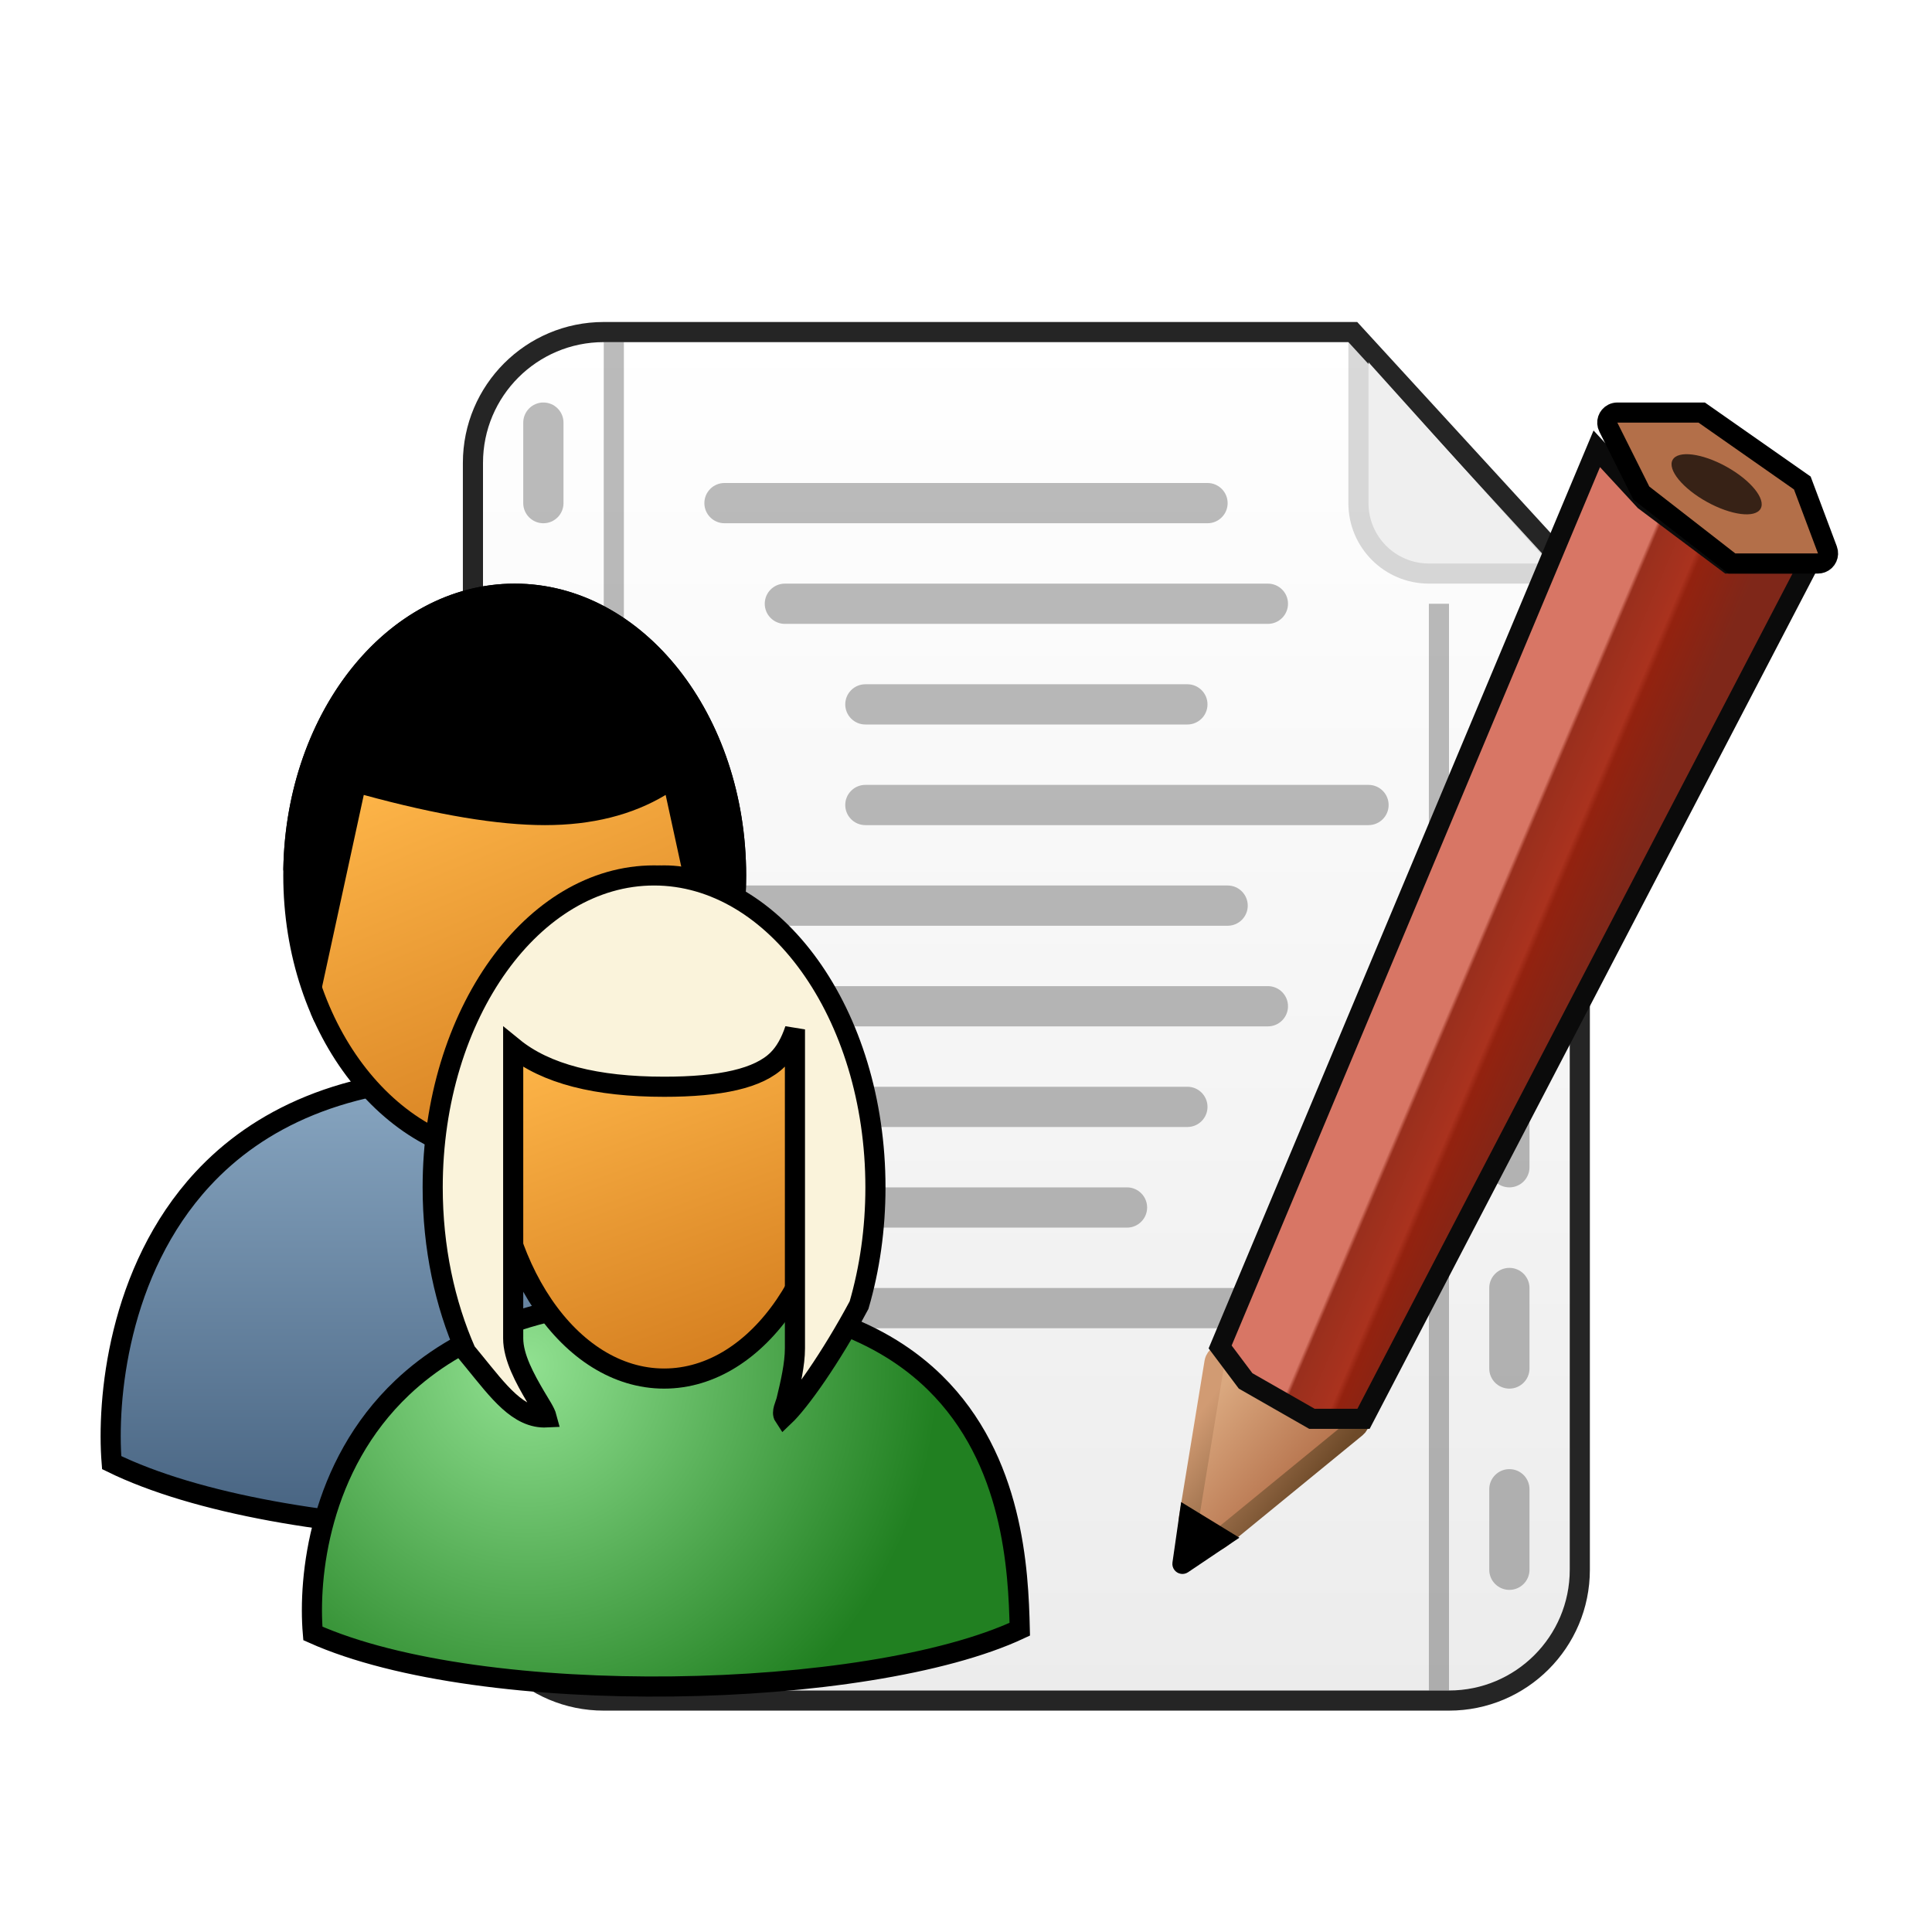 <?xml version="1.0" encoding="UTF-8"?>
<svg width="96px" height="96px" viewBox="0 0 96 96" version="1.1" xmlns="http://www.w3.org/2000/svg" xmlns:xlink="http://www.w3.org/1999/xlink">
    <!-- Generator: Sketch 62 (91390) - https://sketch.com -->
    <title>gobby_gobby-0.5</title>
    <desc>Created with Sketch.</desc>
    <defs>
        <filter x="-24.1%" y="-29.9%" width="147.1%" height="159.7%" filterUnits="objectBoundingBox" id="filter-1">
            <feOffset dx="0" dy="2" in="SourceAlpha" result="shadowOffsetOuter1"></feOffset>
            <feGaussianBlur stdDeviation="2" in="shadowOffsetOuter1" result="shadowBlurOuter1"></feGaussianBlur>
            <feComposite in="shadowBlurOuter1" in2="SourceAlpha" operator="out" result="shadowBlurOuter1"></feComposite>
            <feColorMatrix values="0 0 0 0 0   0 0 0 0 0   0 0 0 0 0  0 0 0 0.2 0" type="matrix" in="shadowBlurOuter1" result="shadowMatrixOuter1"></feColorMatrix>
            <feMerge>
                <feMergeNode in="shadowMatrixOuter1"></feMergeNode>
                <feMergeNode in="SourceGraphic"></feMergeNode>
            </feMerge>
        </filter>
        <linearGradient x1="50%" y1="0%" x2="50%" y2="100%" id="linearGradient-2">
            <stop stop-color="#FFFFFF" offset="0%"></stop>
            <stop stop-color="#ECECEC" offset="100%"></stop>
        </linearGradient>
        <filter x="-25.5%" y="-21.4%" width="151.1%" height="142.9%" filterUnits="objectBoundingBox" id="filter-3">
            <feOffset dx="0" dy="2" in="SourceAlpha" result="shadowOffsetOuter1"></feOffset>
            <feGaussianBlur stdDeviation="2" in="shadowOffsetOuter1" result="shadowBlurOuter1"></feGaussianBlur>
            <feColorMatrix values="0 0 0 0 0   0 0 0 0 0   0 0 0 0 0  0 0 0 0.3 0" type="matrix" in="shadowBlurOuter1" result="shadowMatrixOuter1"></feColorMatrix>
            <feMerge>
                <feMergeNode in="shadowMatrixOuter1"></feMergeNode>
                <feMergeNode in="SourceGraphic"></feMergeNode>
            </feMerge>
        </filter>
        <linearGradient x1="50%" y1="0%" x2="50%" y2="98.424%" id="linearGradient-4">
            <stop stop-color="#88A6C1" offset="0%"></stop>
            <stop stop-color="#44607E" offset="100%"></stop>
        </linearGradient>
        <linearGradient x1="30.907%" y1="26.405%" x2="54.857%" y2="100%" id="linearGradient-5">
            <stop stop-color="#FFB74A" offset="0%"></stop>
            <stop stop-color="#D57F20" offset="100%"></stop>
        </linearGradient>
        <radialGradient cx="30.658%" cy="16.329%" fx="30.658%" fy="16.329%" r="103.121%" gradientTransform="translate(0.307,0.163),scale(0.561,1),rotate(54.232),translate(-0.307,-0.163)" id="radialGradient-6">
            <stop stop-color="#91E191" offset="0%"></stop>
            <stop stop-color="#218021" offset="100%"></stop>
        </radialGradient>
        <linearGradient x1="35.452%" y1="26.405%" x2="53.701%" y2="100%" id="linearGradient-7">
            <stop stop-color="#FFB74A" offset="0%"></stop>
            <stop stop-color="#D57F20" offset="100%"></stop>
        </linearGradient>
        <filter x="-30.0%" y="-19.5%" width="160.0%" height="137.3%" filterUnits="objectBoundingBox" id="filter-8">
            <feOffset dx="0" dy="2" in="SourceAlpha" result="shadowOffsetOuter1"></feOffset>
            <feGaussianBlur stdDeviation="1.5" in="shadowOffsetOuter1" result="shadowBlurOuter1"></feGaussianBlur>
            <feColorMatrix values="0 0 0 0 0   0 0 0 0 0   0 0 0 0 0  0 0 0 0.18 0" type="matrix" in="shadowBlurOuter1" result="shadowMatrixOuter1"></feColorMatrix>
            <feMerge>
                <feMergeNode in="shadowMatrixOuter1"></feMergeNode>
                <feMergeNode in="SourceGraphic"></feMergeNode>
            </feMerge>
        </filter>
        <linearGradient x1="12.707%" y1="26.404%" x2="65.264%" y2="76.41%" id="linearGradient-9">
            <stop stop-color="#DAA87F" offset="0%"></stop>
            <stop stop-color="#B36F49" offset="100%"></stop>
        </linearGradient>
        <linearGradient x1="13.466%" y1="25.582%" x2="69.884%" y2="74.605%" id="linearGradient-10">
            <stop stop-color="#D19B73" offset="0%"></stop>
            <stop stop-color="#6E4A29" offset="100%"></stop>
        </linearGradient>
        <linearGradient x1="44.392%" y1="50%" x2="58.063%" y2="59.637%" id="linearGradient-11">
            <stop stop-color="#D87665" offset="0%"></stop>
            <stop stop-color="#992F1D" offset="3.575%"></stop>
            <stop stop-color="#AA321E" offset="42.489%"></stop>
            <stop stop-color="#93220F" offset="48.266%"></stop>
            <stop stop-color="#7F2719" offset="100%"></stop>
        </linearGradient>
    </defs>
    <g id="gobby_gobby-0.5" stroke="none" stroke-width="1" fill="none" fill-rule="evenodd">
        <g id="编组-4" filter="url(#filter-1)" transform="translate(5, 15)">
            <path d="M67,67.5 L25,67.5 C23.205,67.5 21.58,66.772 20.404,65.596 C19.228,64.42 18.5,62.795 18.5,61 L18.5,6 C18.5,4.205 19.228,2.58 20.404,1.404 C21.58,0.228 23.205,-0.5 25,-0.5 L62.22,-0.5 L73.5,11.806 L73.5,61 C73.5,62.795 72.772,64.42 71.596,65.596 C70.42,66.772 68.795,67.5 67,67.5 Z" id="路径-104" stroke="#252525" fill="url(#linearGradient-2)"></path>
            <path d="M26,0 L26,67 L25,67 L25,0 L26,0 Z M67,13 L67,67 L66,67 L66,13 L67,13 Z M70,56 C70.552,56 71,56.448 71,57 L71,61 C71,61.552 70.552,62 70,62 C69.448,62 69,61.552 69,61 L69,57 C69,56.448 69.448,56 70,56 Z M70,46 C70.552,46 71,46.448 71,47 L71,51 C71,51.552 70.552,52 70,52 C69.448,52 69,51.552 69,51 L69,47 C69,46.448 69.448,46 70,46 Z M61,47 C61.552,47 62,47.448 62,48 C62,48.552 61.552,49 61,49 L34,49 C33.448,49 33,48.552 33,48 C33,47.448 33.448,47 34,47 L61,47 Z M51,42 C51.552,42 52,42.448 52,43 C52,43.552 51.552,44 51,44 L34,44 C33.448,44 33,43.552 33,43 C33,42.448 33.448,42 34,42 L51,42 Z M70,36 C70.552,36 71,36.448 71,37 L71,41 C71,41.552 70.552,42 70,42 C69.448,42 69,41.552 69,41 L69,37 C69,36.448 69.448,36 70,36 Z M22,33 C22.552,33 23,33.448 23,34 L23,38 C23,38.552 22.552,39 22,39 C21.448,39 21,38.552 21,38 L21,34 C21,33.448 21.448,33 22,33 Z M54,37 C54.552,37 55,37.448 55,38 C55,38.552 54.552,39 54,39 L29,39 C28.448,39 28,38.552 28,38 C28,37.448 28.448,37 29,37 L54,37 Z M58,32 C58.552,32 59,32.448 59,33 C59,33.552 58.552,34 58,34 L33,34 C32.448,34 32,33.552 32,33 C32,32.448 32.448,32 33,32 L58,32 Z M70,26 C70.552,26 71,26.448 71,27 L71,31 C71,31.552 70.552,32 70,32 C69.448,32 69,31.552 69,31 L69,27 C69,26.448 69.448,26 70,26 Z M22,23 C22.552,23 23,23.448 23,24 L23,28 C23,28.552 22.552,29 22,29 C21.448,29 21,28.552 21,28 L21,24 C21,23.448 21.448,23 22,23 Z M56,27 C56.552,27 57,27.448 57,28 C57,28.552 56.552,29 56,29 L31,29 C30.448,29 30,28.552 30,28 C30,27.448 30.448,27 31,27 L56,27 Z M63,22 C63.552,22 64,22.448 64,23 C64,23.552 63.552,24 63,24 L38,24 C37.448,24 37,23.552 37,23 C37,22.448 37.448,22 38,22 L63,22 Z M70,16 C70.552,16 71,16.448 71,17 L71,21 C71,21.552 70.552,22 70,22 C69.448,22 69,21.552 69,21 L69,17 C69,16.448 69.448,16 70,16 Z M22,13 C22.552,13 23,13.448 23,14 L23,18 C23,18.552 22.552,19 22,19 C21.448,19 21,18.552 21,18 L21,14 C21,13.448 21.448,13 22,13 Z M54,17 C54.552,17 55,17.448 55,18 C55,18.552 54.552,19 54,19 L38,19 C37.448,19 37,18.552 37,18 C37,17.448 37.448,17 38,17 L54,17 Z M58,12 C58.552,12 59,12.448 59,13 C59,13.552 58.552,14 58,14 L34,14 C33.448,14 33,13.552 33,13 C33,12.448 33.448,12 34,12 L58,12 Z M22,3 C22.552,3 23,3.448 23,4 L23,8 C23,8.552 22.552,9 22,9 C21.448,9 21,8.552 21,8 L21,4 C21,3.448 21.448,3 22,3 Z M55,7 C55.552,7 56,7.448 56,8 C56,8.552 55.552,9 55,9 L31,9 C30.448,9 30,8.552 30,8 C30,7.448 30.448,7 31,7 L55,7 Z" id="形状结合" fill="#000000" opacity="0.269"></path>
            <g id="编组-2" filter="url(#filter-3)" transform="translate(0, 10)">
                <g id="编组">
                    <path d="M0.549,43.677 C0.303,40.617 0.835,34.166 5.07,29.587 C7.79,26.646 12.043,24.5 18.576,24.5 C24.594,24.5 28.43,26.444 30.882,29.196 C34.783,33.575 35.203,39.928 35.459,43.548 C35.489,43.971 35.517,44.358 35.545,44.703 C27.989,48.264 8.957,47.8 0.549,43.677 Z" id="路径-106备份" stroke="#000000" fill="url(#linearGradient-4)"></path>
                    <ellipse id="椭圆形" stroke="#000000" fill="url(#linearGradient-5)" cx="20.576" cy="14.5" rx="11" ry="14"></ellipse>
                    <path d="M20.576,-1.0658141e-14 C26.928,-1.0658141e-14 32.076,6.492 32.076,14.5 C32.076,17.15 31.512,19.635 30.528,21.773 L28.076,10.5 C26.41,11.5 24.41,12 22.076,12 C19.743,12 16.743,11.5 13.076,10.5 L10.626,21.774 C10.57,21.652 10.515,21.529 10.462,21.405 C9.902,18.494 9.441,16.096 9.078,14.21 C9.201,6.336 14.302,-1.0658141e-14 20.576,-1.0658141e-14 Z" id="形状结合" fill="#000000"></path>
                </g>
                <g id="编组" transform="translate(10, 14)" stroke="#000000">
                    <path d="M0.546,38.164 C0.31,35.387 0.847,29.867 4.994,25.945 C7.717,23.369 11.99,21.5 18.576,21.5 C24.951,21.5 28.953,23.25 31.455,25.703 C35.365,29.538 35.602,35.031 35.672,37.955 C28.132,41.483 8.974,41.94 0.546,38.164 Z" id="路径-106" fill="url(#radialGradient-6)"></path>
                    <ellipse id="椭圆形" fill="url(#linearGradient-7)" cx="18" cy="13" rx="8.5" ry="12.5"></ellipse>
                    <path d="M27.686,21.851 C26.271,24.492 24.736,26.653 23.96,27.388 C23.815,27.17 24.022,26.811 24.08,26.568 C24.276,25.754 24.5,24.8 24.5,24 L24.5,8.15 C24.288,8.787 24.006,9.287 23.646,9.646 C22.705,10.588 20.8,11 18,11 C14.627,11 12.121,10.364 10.5,9.041 L10.5,23.5 C10.5,24.446 11.088,25.505 11.609,26.393 C11.849,26.802 12.096,27.161 12.167,27.431 C10.755,27.5 9.771,26.141 8.547,24.644 C8.418,24.486 8.286,24.326 8.153,24.163 C7.103,21.788 6.5,18.992 6.5,16 C6.5,11.697 7.747,7.799 9.774,4.978 C11.751,2.227 14.475,0.5 17.5,0.5 C20.525,0.5 23.249,2.227 25.226,4.978 C27.253,7.799 28.5,11.697 28.5,16 C28.5,18.069 28.212,20.044 27.686,21.851 Z" id="形状结合" fill="#FAF3DB"></path>
                </g>
            </g>
            <path d="M62,0 L62,8 C62,10.209 63.791,12 66,12 L73,12 L73,12 L62,0 Z" id="路径-108" fill="#000000" opacity="0.152"></path>
            <path d="M63,1 L63,8 C63,9.657 64.343,11 66,11 L72,11 L72,11 L63,1 Z" id="路径-108备份" fill="#EFEFEF"></path>
            <g id="编组" filter="url(#filter-8)" transform="translate(52, 1.5)">
                <g id="编组-3" transform="translate(6.5, 52.5) rotate(-1) translate(-6.5, -52.5) translate(1, 46.5)">
                    <path d="M2.44,0.638 L1.029,8.397 C0.93,8.94 1.291,9.461 1.834,9.559 C2.117,9.611 2.407,9.538 2.633,9.36 L9.419,4.003 C9.636,3.831 9.673,3.517 9.502,3.3 C9.454,3.239 9.392,3.19 9.321,3.157 L3.143,0.274 C2.893,0.157 2.596,0.266 2.479,0.516 C2.461,0.555 2.448,0.596 2.44,0.638 Z" id="路径-111备份" stroke="url(#linearGradient-10)" fill="url(#linearGradient-9)"></path>
                    <path d="M0.663,7.553 L0.179,10.546 C0.135,10.818 0.321,11.075 0.593,11.119 C0.716,11.139 0.841,11.112 0.945,11.045 L3.525,9.373 L3.525,9.373 L0.663,7.553 Z" id="路径-112备份" fill="#000000"></path>
                </g>
                <path d="M10.753,50 L8.189,50 L4.894,48.117 L3.628,46.429 L22.343,1.801 L24.719,4.373 L28.889,7.5 L32.893,7.5 L10.753,50 Z" id="路径-109备份" stroke="#0B0B0B" fill="url(#linearGradient-11)"></path>
                <path d="M23.365,0 L27.556,0 L27.556,0 L32.556,3.5 L33.803,6.824 C33.899,7.083 33.768,7.371 33.51,7.468 C33.454,7.489 33.394,7.5 33.334,7.5 L29.056,7.5 L29.056,7.5 L24.556,4 L22.918,0.724 C22.794,0.477 22.894,0.176 23.141,0.053 C23.211,0.018 23.287,2.36303636e-16 23.365,0 Z" id="路径-110备份" stroke="#000000" fill="#B36F49"></path>
                <ellipse id="椭圆形备份" fill="#000000" opacity="0.694" transform="translate(28.298, 3.563) rotate(29) translate(-28.298, -3.563) " cx="28.298" cy="3.563" rx="2.5" ry="1"></ellipse>
            </g>
        </g>
    </g>
</svg>